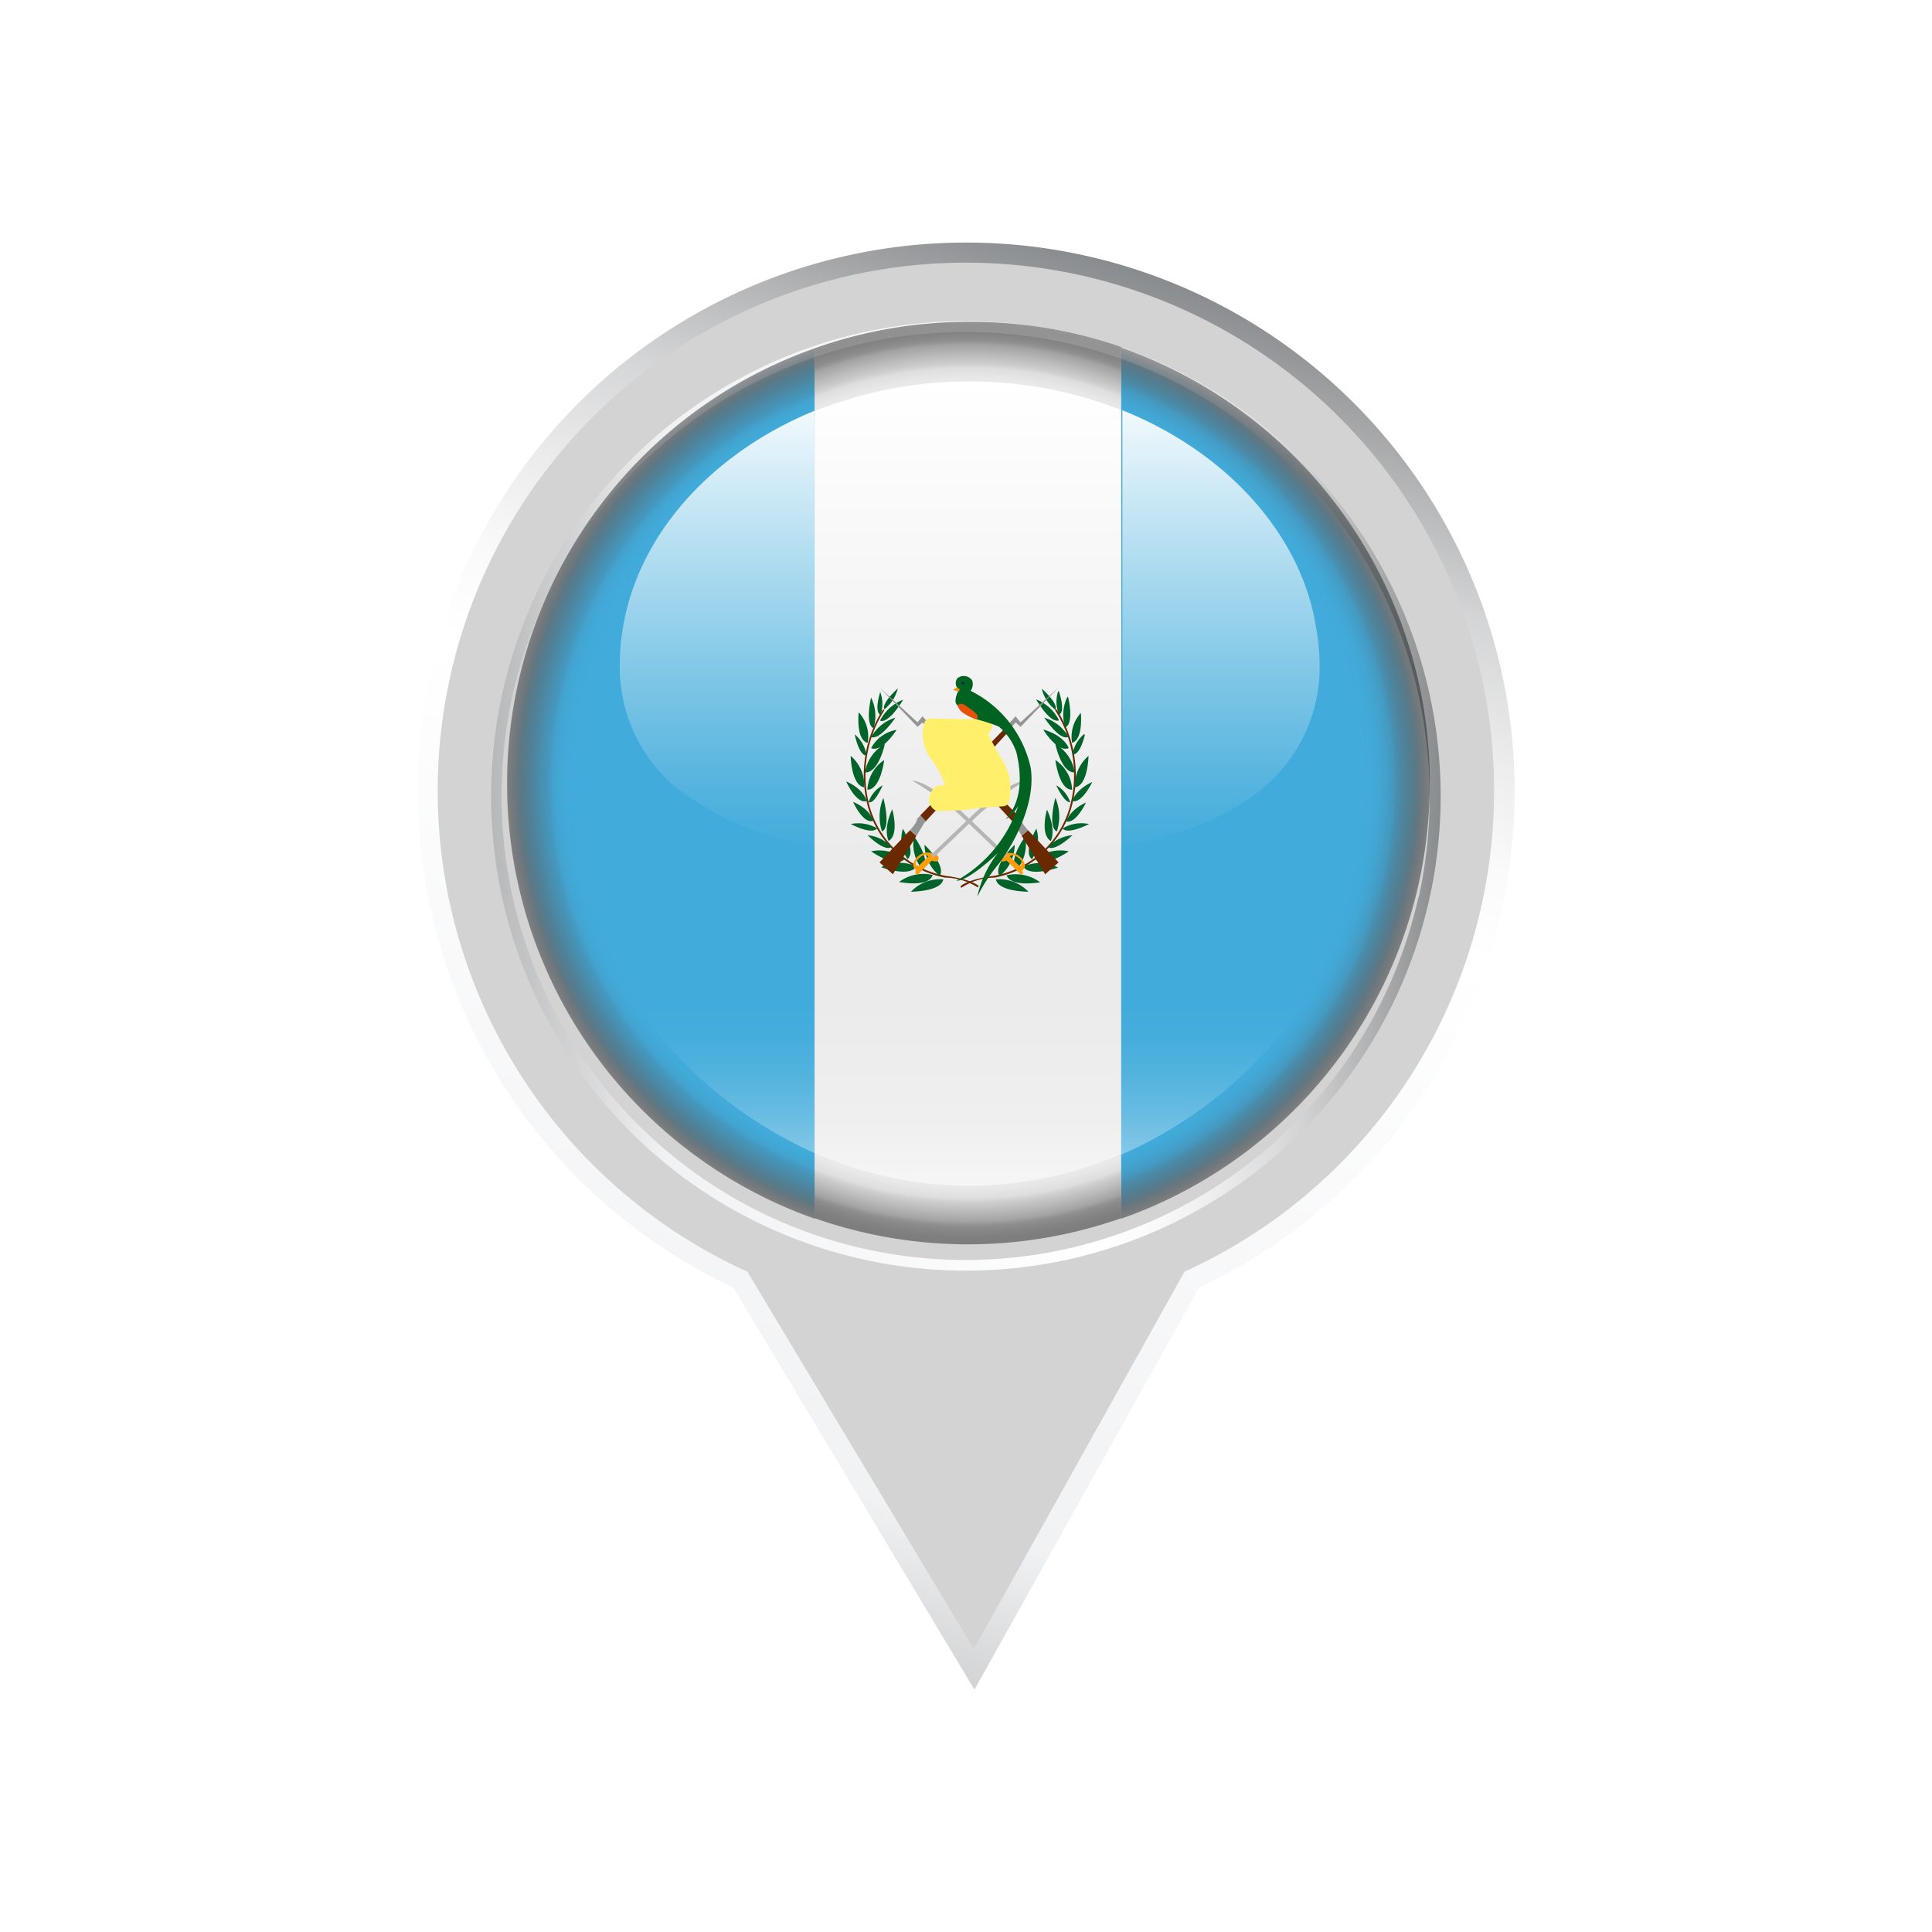 <svg xmlns="http://www.w3.org/2000/svg" xmlns:xlink="http://www.w3.org/1999/xlink" viewBox="0 0 115.33 115.33"><defs><style>.cls-1{mask:url(#mask);}.cls-2,.cls-3{mix-blend-mode:multiply;}.cls-2{fill:url(#linear-gradient);}.cls-3{fill:url(#linear-gradient-2);}.cls-4{fill:#d3d3d3;}.cls-5{fill:url(#linear-gradient-3);}.cls-6{fill:url(#linear-gradient-4);}.cls-7{mask:url(#mask-3);}.cls-8{opacity:0.7;fill:url(#linear-gradient-5);}.cls-9{fill:url(#Degradado_sin_nombre_16);}.cls-10{fill:url(#Degradado_sin_nombre_14);}.cls-11{fill:url(#Degradado_sin_nombre_13);}.cls-12{fill:url(#linear-gradient-6);}.cls-13{fill:url(#linear-gradient-7);}.cls-14{fill:url(#linear-gradient-8);}.cls-15{fill:url(#linear-gradient-9);}.cls-16{fill:url(#linear-gradient-10);}.cls-17{fill:url(#linear-gradient-11);}.cls-18{fill:#6b2900;}.cls-19{fill:#006329;}.cls-20{fill:#949494;}.cls-21{fill:#ff9c08;}.cls-22{fill:#b5b5b5;}.cls-23{fill:#ffef6b;}.cls-24{fill:#006321;}.cls-25{fill:#ef9408;}.cls-26{fill:#e75208;}.cls-27{fill:#081872;}.cls-28{filter:url(#luminosity-noclip);}</style><filter id="luminosity-noclip" x="37.69" y="-8250" width="39.96" height="32766" filterUnits="userSpaceOnUse" color-interpolation-filters="sRGB"><feFlood flood-color="#fff" result="bg"/><feBlend in="SourceGraphic" in2="bg"/></filter><mask id="mask" x="37.69" y="-8250" width="39.96" height="32766" maskUnits="userSpaceOnUse"><g class="cls-28"/></mask><linearGradient id="linear-gradient" x1="-244.73" y1="-94.34" x2="-244.99" y2="-81.02" gradientTransform="translate(-189.51 -58.78) rotate(180) scale(1.01 1)" gradientUnits="userSpaceOnUse"><stop offset="0" stop-color="#080808"/><stop offset="1" stop-color="#bfbfbf"/></linearGradient><linearGradient id="linear-gradient-2" x1="-244.73" y1="-94.34" x2="-244.99" y2="-81.02" gradientTransform="translate(-189.51 -58.78) rotate(180) scale(1.01 1)" gradientUnits="userSpaceOnUse"><stop offset="0"/><stop offset="1" stop-color="#fff"/></linearGradient><linearGradient id="linear-gradient-3" x1="35.91" y1="116.75" x2="67.72" y2="15.03" gradientUnits="userSpaceOnUse"><stop offset="0" stop-color="#85888a"/><stop offset="0.29" stop-color="#f1f2f4"/><stop offset="0.68" stop-color="#fff"/><stop offset="0.73" stop-color="#fafafa"/><stop offset="0.79" stop-color="#ececed"/><stop offset="0.86" stop-color="#d4d5d6"/><stop offset="0.92" stop-color="#b3b5b6"/><stop offset="0.99" stop-color="#898c8e"/><stop offset="1" stop-color="#85888a"/></linearGradient><linearGradient id="linear-gradient-4" x1="20.66" y1="47.51" x2="86.67" y2="47.51" xlink:href="#linear-gradient-3"/><mask id="mask-3" x="37.69" y="20.99" width="39.96" height="26.64" maskUnits="userSpaceOnUse"><g class="cls-1"><path class="cls-2" d="M37.69,34.31C37.69,27,46.63,21,57.67,21s20,6,20,13.32-9,13.32-20,13.32S37.69,41.67,37.69,34.31Z"/></g></mask><filter id="luminosity-noclip-3" x="37.69" y="20.99" width="39.96" height="26.64" filterUnits="userSpaceOnUse" color-interpolation-filters="sRGB"><feFlood flood-color="#fff" result="bg"/><feBlend in="SourceGraphic" in2="bg"/></filter><linearGradient id="linear-gradient-5" x1="-231.8" y1="-93.09" x2="-231.3" y2="-93.09" gradientTransform="translate(-189.51 -58.78) rotate(180) scale(1.01 1)" gradientUnits="userSpaceOnUse"><stop offset="0" stop-color="#fff"/><stop offset="1" stop-color="#fff"/></linearGradient><radialGradient id="Degradado_sin_nombre_16" cx="57.81" cy="46.75" r="27.54" gradientUnits="userSpaceOnUse"><stop offset="0.85" stop-color="#41abdb"/><stop offset="0.88" stop-color="#40a9d8" stop-opacity="0.99"/><stop offset="0.9" stop-color="#3da1ce" stop-opacity="0.96"/><stop offset="0.91" stop-color="#3893bd" stop-opacity="0.92"/><stop offset="0.93" stop-color="#3181a5" stop-opacity="0.85"/><stop offset="0.95" stop-color="#286986" stop-opacity="0.77"/><stop offset="0.97" stop-color="#1d4b60" stop-opacity="0.66"/><stop offset="0.98" stop-color="#102934" stop-opacity="0.54"/><stop offset="1" stop-color="#010102" stop-opacity="0.4"/><stop offset="1" stop-opacity="0.4"/></radialGradient><radialGradient id="Degradado_sin_nombre_14" cx="57.81" cy="46.75" r="27.54" gradientUnits="userSpaceOnUse"><stop offset="0.85" stop-color="#ebebeb"/><stop offset="0.88" stop-color="#e8e8e8" stop-opacity="0.99"/><stop offset="0.9" stop-color="#dedede" stop-opacity="0.97"/><stop offset="0.91" stop-color="#cdcdcd" stop-opacity="0.92"/><stop offset="0.93" stop-color="#b5b5b5" stop-opacity="0.86"/><stop offset="0.95" stop-color="#969696" stop-opacity="0.78"/><stop offset="0.96" stop-color="#707070" stop-opacity="0.69"/><stop offset="0.98" stop-color="#444" stop-opacity="0.57"/><stop offset="1" stop-color="#111" stop-opacity="0.44"/><stop offset="1" stop-opacity="0.4"/></radialGradient><radialGradient id="Degradado_sin_nombre_13" cx="57.81" cy="46.75" r="27.54" gradientUnits="userSpaceOnUse"><stop offset="0.85" stop-color="#41abdb"/><stop offset="0.88" stop-color="#40a9d8" stop-opacity="0.99"/><stop offset="0.9" stop-color="#3da1ce" stop-opacity="0.96"/><stop offset="0.92" stop-color="#3893bd" stop-opacity="0.92"/><stop offset="0.93" stop-color="#3181a5" stop-opacity="0.85"/><stop offset="0.95" stop-color="#286986" stop-opacity="0.77"/><stop offset="0.97" stop-color="#1d4b60" stop-opacity="0.66"/><stop offset="0.98" stop-color="#102934" stop-opacity="0.54"/><stop offset="1" stop-color="#010102" stop-opacity="0.4"/><stop offset="1" stop-opacity="0.4"/></radialGradient><linearGradient id="linear-gradient-6" x1="43.25" y1="59.6" x2="43.25" y2="75.7" gradientUnits="userSpaceOnUse"><stop offset="0.01" stop-color="#41abdb"/><stop offset="0.14" stop-color="#45addc"/><stop offset="0.28" stop-color="#52b3de"/><stop offset="0.43" stop-color="#68bce2"/><stop offset="0.59" stop-color="#86c9e8"/><stop offset="0.74" stop-color="#acdaef"/><stop offset="0.89" stop-color="#dbeff8"/><stop offset="1" stop-color="#fff"/></linearGradient><linearGradient id="linear-gradient-7" x1="57.78" y1="59.6" x2="57.78" y2="75.7" gradientUnits="userSpaceOnUse"><stop offset="0.01" stop-color="#ebebeb"/><stop offset="0.45" stop-color="#efefef"/><stop offset="0.92" stop-color="#fcfcfc"/><stop offset="1" stop-color="#fff"/></linearGradient><linearGradient id="linear-gradient-8" x1="72.41" y1="59.6" x2="72.41" y2="75.69" xlink:href="#linear-gradient-6"/><linearGradient id="linear-gradient-9" x1="72.83" y1="51.31" x2="72.83" y2="22.77" gradientUnits="userSpaceOnUse"><stop offset="0.01" stop-color="#41abdb"/><stop offset="0.14" stop-color="#53b3de"/><stop offset="0.4" stop-color="#82c8e7"/><stop offset="0.77" stop-color="#cde9f6"/><stop offset="1" stop-color="#fff"/></linearGradient><linearGradient id="linear-gradient-10" x1="42.82" y1="51.31" x2="42.82" y2="22.77" xlink:href="#linear-gradient-9"/><linearGradient id="linear-gradient-11" x1="57.78" y1="51.31" x2="57.78" y2="22.77" gradientUnits="userSpaceOnUse"><stop offset="0.01" stop-color="#ebebeb"/><stop offset="0.91" stop-color="#fdfdfd"/><stop offset="1" stop-color="#fff"/></linearGradient></defs><title>shutterstock_1027459333 [Convertido]</title><g id="Flag_pin_icon" data-name="Flag pin icon"><path class="cls-4" d="M89.8,47.21A32.13,32.13,0,1,0,44.19,76.38l14,23.27,13-23.27A32.13,32.13,0,0,0,89.8,47.21Z"/><path class="cls-5" d="M58.17,100.86l-14.4-24a32.74,32.74,0,1,1,27.81,0Zm-.5-85.18A31.53,31.53,0,0,0,44.45,75.84l.17.07.09.16L58.13,98.44,70.71,75.91l.18-.08A31.53,31.53,0,0,0,57.67,15.68Z"/><path class="cls-6" d="M57.67,19.17A28.34,28.34,0,1,0,86,47.51,28.37,28.37,0,0,0,57.67,19.17Zm27,34.4a27.7,27.7,0,1,1,.67-6.06A28.13,28.13,0,0,1,84.69,53.57Z"/><g class="cls-7"><g class="cls-7"><path class="cls-8" d="M37.69,34.31C37.69,27,46.63,21,57.67,21s20,6,20,13.32-9,13.32-20,13.32S37.69,41.67,37.69,34.31Z"/></g></g><path class="cls-9" d="M30.27,46.75a27.54,27.54,0,0,0,18.36,26V20.79A27.54,27.54,0,0,0,30.27,46.75Z"/><path class="cls-10" d="M57.81,19.21a27.36,27.36,0,0,0-9.18,1.58V72.72a27.61,27.61,0,0,0,18.3,0v-52A27.3,27.3,0,0,0,57.81,19.21Z"/><path class="cls-11" d="M85.35,46.75a27.54,27.54,0,0,0-18.42-26v52A27.55,27.55,0,0,0,85.35,46.75Z"/><path class="cls-12" d="M37.86,59.83a25.61,25.61,0,0,0,10.77,9v-9Z"/><path class="cls-13" d="M48.63,59.83v9l.14.06a22.76,22.76,0,0,0,18.16,0v-9.1Z"/><path class="cls-14" d="M66.93,59.83v9.1h0a25.55,25.55,0,0,0,10.93-9.09Z"/><path class="cls-15" d="M78.6,37.69C77.8,32,73.26,27,67,24.49h0V50.56h0c3.56-.69,6.55-1.87,8.62-3.72a9.34,9.34,0,0,0,3.15-7.33A12.28,12.28,0,0,0,78.6,37.69Z"/><path class="cls-16" d="M37.15,37.69A12.29,12.29,0,0,0,37,39.51a9.37,9.37,0,0,0,3.15,7.33,17.77,17.77,0,0,0,8.47,3.68v-26C42.41,27.08,38,32,37.15,37.69Z"/><path class="cls-17" d="M57.87,22.77a24.73,24.73,0,0,0-9.1,1.72l-.14.06v26l.14,0a48.75,48.75,0,0,0,9.1.76,49.2,49.2,0,0,0,9.06-.75V24.48A24.51,24.51,0,0,0,57.87,22.77Z"/><path class="cls-18" d="M63,42.35a.05.05,0,0,0,0,.07,7.19,7.19,0,0,1,.85,5.79,5.8,5.8,0,0,1-4.5,4.07c-1.59.21-2,.6-2,.62a0,0,0,0,0,0,.07.06.06,0,0,0,.08,0,3.62,3.62,0,0,1,1.94-.58,5.93,5.93,0,0,0,4.58-4.16,7.28,7.28,0,0,0-.86-5.86S63,42.33,63,42.35Z"/><path class="cls-19" d="M59.45,52.49c.14.75,1.94.74,1.94.74A2.43,2.43,0,0,0,59.45,52.49Zm.64-.24c.25.73,2,.42,2,.42A2.43,2.43,0,0,0,60.09,52.25Zm1-.52c.38.66,2.07.06,2.07.06A2.4,2.4,0,0,0,61.08,51.73Zm.71-.44c.54.55,2-.47,2-.47A2.43,2.43,0,0,0,61.79,51.29Zm.77-.72c.42.28,1.45-.71,1.45-.71A2.22,2.22,0,0,0,62.56,50.57Zm.86-1.11c.32.39,1.58-.27,1.58-.27A2.2,2.2,0,0,0,63.42,49.46Zm1.41-1.56c-1,.46-1.2,1.13-1.2,1.13C64.23,49.2,64.83,47.9,64.83,47.9ZM64,47.82c.6.16,1.2-1.14,1.2-1.14C64.19,47.15,64,47.82,64,47.82Zm.72-4a2,2,0,0,0-.7,1.22C64.49,45.09,64.76,43.87,64.76,43.87Zm-1-2.23a2.51,2.51,0,0,0-.14,1.83C64.14,43.22,63.77,41.64,63.77,41.64Zm-.55-.34a2,2,0,0,0,.05,1.41C63.63,42.49,63.22,41.3,63.22,41.3ZM63,42.37c.2-.38-.81-1.26-.81-1.26A2.21,2.21,0,0,0,63,42.37Zm1.53.18A2.09,2.09,0,0,0,64,44.34C64.68,44.15,64.52,42.55,64.52,42.55ZM64.17,47c.78-.11.81-1.88.81-1.88A2.32,2.32,0,0,0,64.17,47Zm-3.6,3.43s-1.32,1.23-.9,1.87A2.43,2.43,0,0,0,60.57,50.41Zm.11,1.51a2.41,2.41,0,0,0,.52-2S60.14,51.37,60.68,51.92Zm1.18-2.47s-.8,1.4-.26,1.82A2.1,2.1,0,0,0,61.86,49.45Zm.86.75s.36-.63-.22-1.89C62.5,48.31,62.07,49.8,62.72,50.2ZM63,47.63s-.48,1.76.09,2A2.82,2.82,0,0,0,63,47.63Zm.88.25a1.79,1.79,0,0,0-.83-1S63.57,48,63.91,47.88ZM63,45.37s.22,1.8,1,1.77A2.23,2.23,0,0,0,63,45.37Zm.78-1.4a2.57,2.57,0,0,0-1.44-1.13S63.22,44.19,63.75,44ZM63.22,43a2.56,2.56,0,0,0-1.37-1.25S62.68,43.21,63.22,43Zm.57,1.64s-.25-.73-1.51-1.09C62.28,43.57,63.13,44.94,63.79,44.66ZM63,44.42s.36,1.73,1.15,1.69A2.33,2.33,0,0,0,63,44.42Z"/><path class="cls-18" d="M52.78,42.35a0,0,0,0,1,0,.07,7.19,7.19,0,0,0-.85,5.79,5.82,5.82,0,0,0,4.5,4.07c1.59.21,2,.6,2,.62a0,0,0,1,1-.07.07,3.73,3.73,0,0,0-1.94-.58,5.94,5.94,0,0,1-4.59-4.16,7.28,7.28,0,0,1,.87-5.86A0,0,0,0,1,52.78,42.35Z"/><path class="cls-19" d="M54.38,53.23s1.8,0,1.93-.74A2.41,2.41,0,0,0,54.38,53.23Zm1.29-1a2.43,2.43,0,0,0-2,.42S55.42,53,55.67,52.25Zm-1-.52a2.4,2.4,0,0,0-2.07.06S54.31,52.39,54.68,51.73ZM54,51.29a2.41,2.41,0,0,0-2-.47S53.43,51.84,54,51.29Zm-.77-.72a2.21,2.21,0,0,0-1.44-.71S52.78,50.85,53.2,50.57Zm-.85-1.11a2.24,2.24,0,0,0-1.59-.27S52,49.85,52.35,49.46ZM52.13,49s-.14-.67-1.2-1.13C50.93,47.9,51.53,49.2,52.13,49Zm-.41-1.21s-.14-.67-1.2-1.14C50.52,46.68,51.12,48,51.72,47.82Zm0-2.73a1.94,1.94,0,0,0-.7-1.22S51.27,45.09,51.7,45.09Zm.44-1.62A2.55,2.55,0,0,0,52,41.64S51.62,43.22,52.14,43.47Zm.4-2.17s-.41,1.19,0,1.41A2,2,0,0,0,52.54,41.3Zm1.05-.19s-1,.88-.82,1.26A2.24,2.24,0,0,0,53.59,41.11Zm-1.81,3.23a2.12,2.12,0,0,0-.54-1.79S51.08,44.15,51.78,44.34ZM51.59,47a2.32,2.32,0,0,0-.81-1.88S50.81,46.87,51.59,47Zm4.5,5.3c.42-.64-.9-1.87-.9-1.87A2.43,2.43,0,0,0,56.09,52.28Zm-1.53-2.36a2.39,2.39,0,0,0,.53,2C55.62,51.37,54.56,49.92,54.56,49.92Zm-.39,1.35c.53-.42-.27-1.82-.27-1.82A2.08,2.08,0,0,0,54.17,51.27ZM53.05,50.2c.65-.4.21-1.89.21-1.89C52.68,49.57,53.05,50.2,53.05,50.2Zm-.32-2.57a2.85,2.85,0,0,0-.08,2C53.21,49.39,52.73,47.63,52.73,47.63Zm-.88.25c.35.16.84-1,.84-1A1.78,1.78,0,0,0,51.85,47.88Zm-.07-.74c.79,0,1-1.77,1-1.77A2.24,2.24,0,0,0,51.78,47.14Zm1.67-4.3A2.52,2.52,0,0,0,52,44C52.55,44.19,53.45,42.84,53.45,42.84Zm-.91.18c.54.19,1.37-1.25,1.37-1.25A2.61,2.61,0,0,0,52.54,43ZM52,44.66c.66.28,1.52-1.09,1.52-1.09A2.13,2.13,0,0,0,52,44.66Zm-.33,1.45c.79,0,1.15-1.69,1.15-1.69A2.33,2.33,0,0,0,51.64,46.11Z"/><polygon class="cls-20" points="60 43.46 60.62 42.76 60.92 43.12 63.19 41.03 60.92 43.39 60.63 43.13 60.14 43.65 60 43.46"/><path class="cls-20" d="M54.75,48.87c0,.24-.42.68-.42.68h0l.38.34.45-.75.12-.13-.33-.34Z"/><polygon class="cls-18" points="52.5 51.48 53.3 52.19 54.7 49.9 54.32 49.56 52.5 51.48"/><polygon class="cls-18" points="60 43.46 54.94 48.67 55.27 49.02 60.19 43.69 60 43.46"/><path class="cls-21" d="M55.31,50.89a1,1,0,0,0-.47.19.92.92,0,0,0-.33.53c0,.16.18.36.18.36s-.12.12,0,.21.22-.1.22-.1l.72-.71s.37.18.4-.11S55.59,50.89,55.31,50.89Zm-.52.84s-.28-.16,0-.43.45-.35.62-.17Z"/><path class="cls-22" d="M55.61,51s2-1.93,2.63-2.51,2.1-1.84,3-1.89a17.25,17.25,0,0,0-2.79,2l-2.71,2.58S55.6,51.19,55.61,51Z"/><polygon class="cls-20" points="55.69 43.46 55.07 42.76 54.77 43.12 52.5 41.03 54.77 43.39 55.06 43.13 55.55 43.65 55.69 43.46"/><path class="cls-20" d="M60.94,48.87c0,.24.42.68.42.68h0L61,49.9l-.45-.75L60.42,49l.33-.34Z"/><polygon class="cls-18" points="63.19 51.48 62.39 52.19 60.99 49.9 61.37 49.56 63.19 51.48"/><polygon class="cls-18" points="55.69 43.46 60.75 48.67 60.42 49.02 55.5 43.69 55.69 43.46"/><path class="cls-21" d="M59.69,51.26c0,.29.4.11.4.11l.72.71s.13.19.22.1S61,52,61,52s.21-.2.18-.36a.91.91,0,0,0-.8-.72C60.1,50.89,59.66,51,59.69,51.26Zm.59-.13c.17-.18.43,0,.62.17s0,.43,0,.43Z"/><path class="cls-22" d="M60.08,51s-2-1.93-2.63-2.51-2.11-1.84-3-1.89a17.73,17.73,0,0,1,2.79,2l2.71,2.58S60.09,51.19,60.08,51Z"/><path class="cls-23" d="M55.59,42.89l3.29.07s.74.31.09.84c0,0,.63,1.23,1,1.8a3.52,3.52,0,0,1,.27,2.28c-.2.32-.13.22-1.69.34a16,16,0,0,1-2.64.19.75.75,0,0,1-.38-1c.19-.43.31-.55.89-.53a5.65,5.65,0,0,0-.74-1.44,2.61,2.61,0,0,1-.54-2.21C55.3,42.79,55.59,42.89,55.59,42.89Z"/><path class="cls-24" d="M57.24,41.16s-.31.58-.16.86a3,3,0,0,0,1.29.94,10.59,10.59,0,0,1,1.25.41,3.46,3.46,0,0,1,1.05,1.53c.2.84.54,2.74-.64,4a1.94,1.94,0,0,0,.76-.82,8,8,0,0,1-3.69,4.49s.55.15,2.47-1.65a6.32,6.32,0,0,0-1.23,2.61,9.66,9.66,0,0,1,1.18-1.84c.75-.92,2.38-3.58,2-5.89a6.73,6.73,0,0,0-3.58-4.56.68.68,0,0,0,.09-.63.61.61,0,0,0-.88-.12A.48.48,0,0,0,57.24,41.16Z"/><polygon class="cls-25" points="57.12 41.03 56.89 41.19 57.23 41.28 57.3 41.15 57.12 41.03"/><path class="cls-26" d="M57.16,42.11s.15-.22.47,0,.73.49.73.67-.09.17-.24.11a3.58,3.58,0,0,1-.65-.35A.81.81,0,0,1,57.16,42.11Z"/><path class="cls-27" d="M57.56,40.79s0,.05-.07.05-.08,0-.08-.05,0-.06.08-.06S57.56,40.75,57.56,40.79Z"/></g></svg>